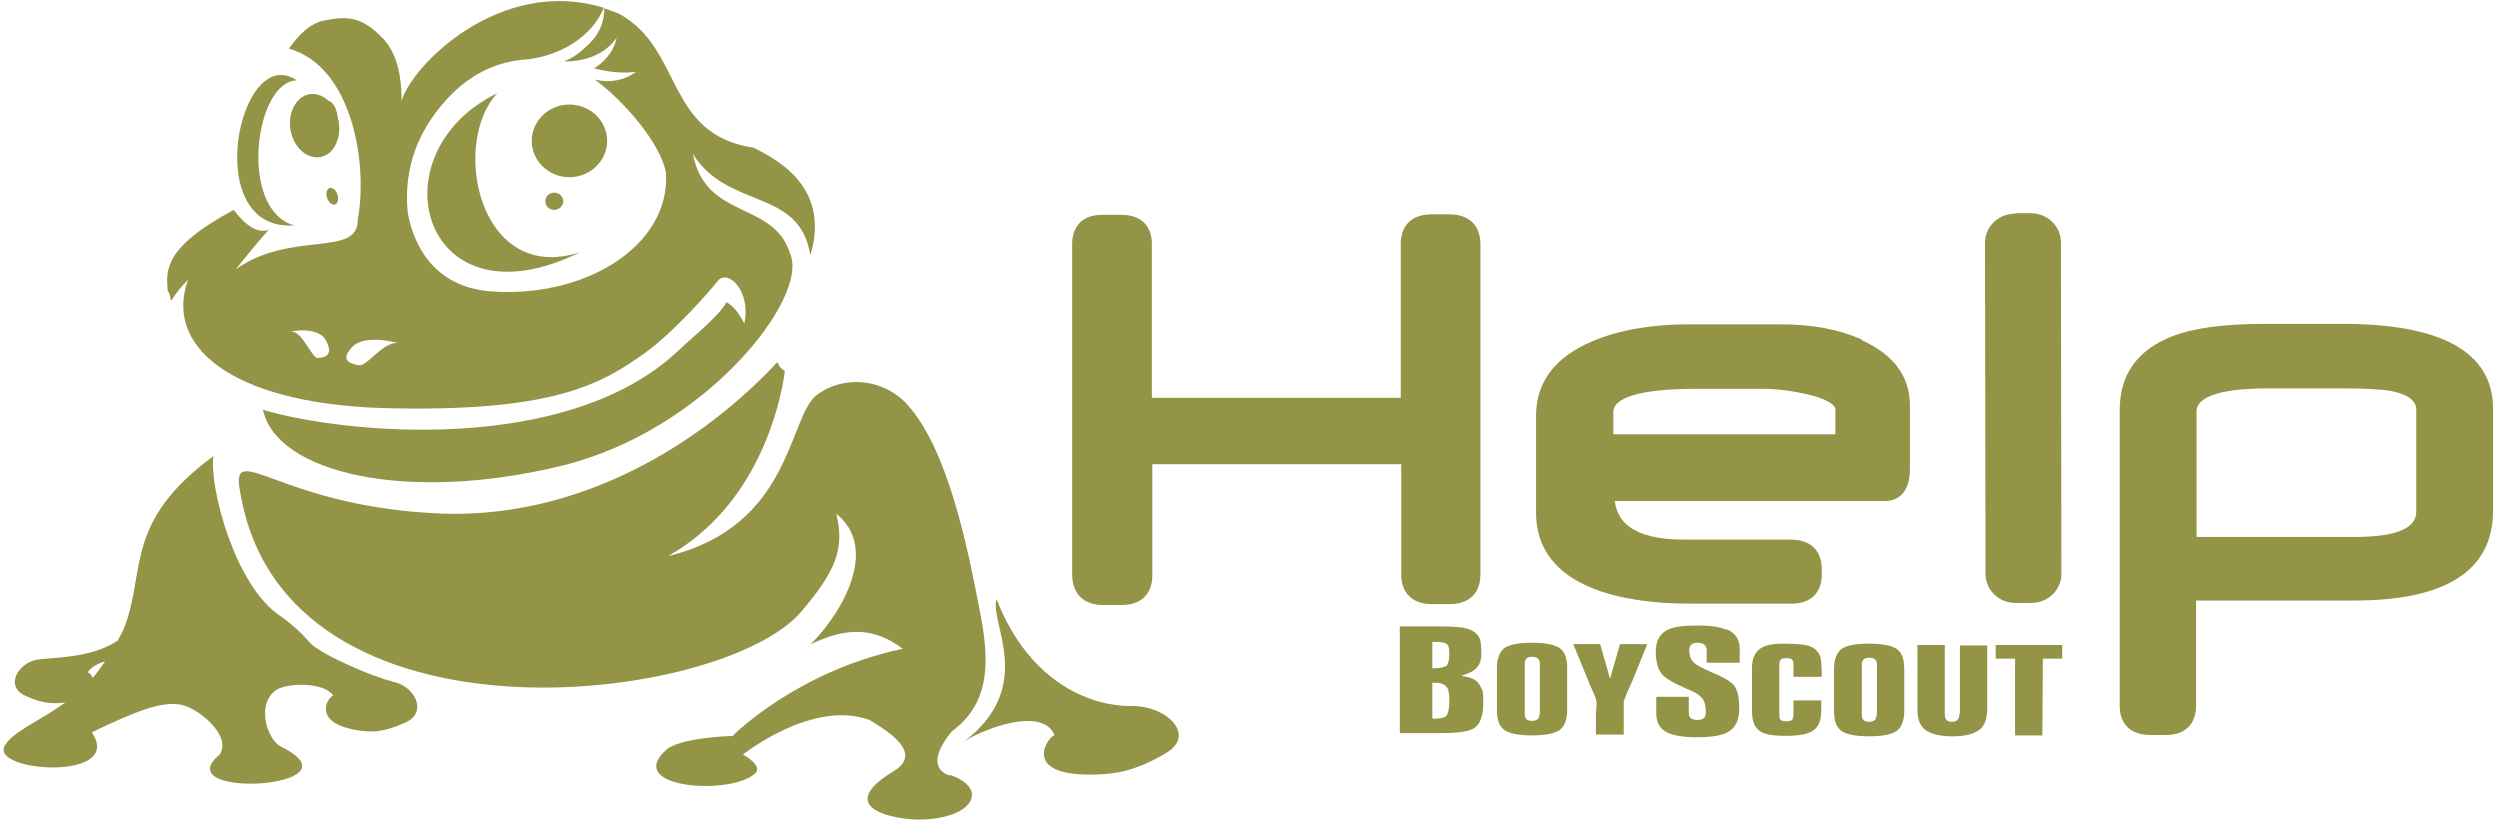 <svg width="196" height="65" viewBox="0 0 196 65" fill="none" xmlns="http://www.w3.org/2000/svg">
<path d="M135.321 49.36C134.841 49.146 134.065 49.039 133.104 49.039C131.958 49.039 131.145 49.146 130.701 49.395C130.11 49.716 129.814 50.25 129.814 51.105C129.814 51.853 129.962 52.422 130.257 52.814C130.479 53.099 130.886 53.348 131.44 53.633C131.921 53.847 132.364 54.061 132.845 54.274C133.325 54.524 133.584 54.844 133.658 55.165C133.695 55.307 133.732 55.556 133.732 55.877C133.732 56.269 133.51 56.447 133.104 56.447C132.623 56.447 132.401 56.269 132.401 55.877V54.63H129.851V55.913C129.851 56.66 130.147 57.159 130.738 57.444C131.218 57.658 131.958 57.8 132.993 57.8C134.212 57.8 135.026 57.658 135.506 57.373C136.06 57.052 136.356 56.447 136.356 55.556C136.356 54.666 136.208 54.061 135.95 53.74C135.691 53.42 135.136 53.099 134.286 52.743C133.436 52.387 132.919 52.102 132.734 51.888C132.549 51.675 132.438 51.39 132.438 50.962C132.438 50.571 132.66 50.392 133.104 50.392C133.547 50.392 133.806 50.606 133.806 50.998V51.959H136.393V50.855C136.393 50.143 136.06 49.645 135.432 49.36H135.321Z" fill="#949447"/>
<path d="M116.176 54.06C116.028 53.632 115.769 53.312 115.363 53.169C115.141 53.098 114.882 53.027 114.55 52.991C115.141 52.813 115.585 52.6 115.806 52.315C116.028 52.065 116.139 51.709 116.139 51.175C116.139 50.712 116.102 50.356 116.028 50.107C115.843 49.608 115.326 49.287 114.513 49.181C114.106 49.145 113.589 49.109 112.923 49.109H109.745V57.479H112.775C114.18 57.479 115.104 57.372 115.511 57.123C116.028 56.838 116.287 56.161 116.287 55.128C116.287 54.63 116.287 54.238 116.176 53.989V54.06ZM113.478 56.019C113.33 56.232 113.034 56.339 112.554 56.339H112.295V53.526H112.554C113.034 53.526 113.367 53.704 113.515 54.024C113.589 54.202 113.626 54.523 113.626 54.986C113.626 55.484 113.552 55.84 113.441 56.054L113.478 56.019ZM113.478 52.172C113.478 52.172 113.071 52.386 112.628 52.386H112.295V50.32H112.554C113.034 50.32 113.33 50.392 113.478 50.534C113.589 50.641 113.626 50.89 113.626 51.282C113.626 51.709 113.552 51.994 113.441 52.137L113.478 52.172Z" fill="#949447"/>
<path d="M142.824 53.061C142.824 52.242 142.787 51.707 142.713 51.494C142.529 50.924 142.048 50.603 141.272 50.532C140.939 50.497 140.496 50.461 140.015 50.461C139.572 50.461 139.202 50.461 138.869 50.532C137.871 50.675 137.354 51.28 137.354 52.384V55.732C137.354 56.48 137.539 57.014 137.945 57.299C138.315 57.584 139.017 57.691 140.015 57.691C141.013 57.691 141.752 57.548 142.122 57.299C142.566 57.014 142.787 56.48 142.787 55.732V54.913H140.607V56.088C140.607 56.088 140.57 56.373 140.496 56.444C140.422 56.515 140.274 56.551 140.052 56.551C139.83 56.551 139.683 56.515 139.609 56.444C139.535 56.373 139.498 56.23 139.498 56.088V52.064C139.498 52.064 139.535 51.779 139.609 51.707C139.683 51.636 139.83 51.601 140.052 51.601C140.274 51.601 140.422 51.636 140.496 51.707C140.57 51.779 140.607 51.921 140.607 52.064V53.061H142.787H142.824Z" fill="#949447"/>
<path d="M122.238 50.782C121.831 50.533 121.129 50.391 120.094 50.391C119.059 50.391 118.357 50.533 117.987 50.782C117.581 51.067 117.359 51.602 117.359 52.385V55.661C117.359 56.445 117.544 56.979 117.987 57.264C118.357 57.514 119.096 57.656 120.094 57.656C121.129 57.656 121.831 57.514 122.238 57.264C122.644 56.979 122.866 56.445 122.866 55.661V52.385C122.866 51.602 122.681 51.067 122.238 50.782ZM120.685 56.018C120.685 56.338 120.501 56.516 120.094 56.516C119.724 56.516 119.54 56.338 119.54 56.018V51.993C119.54 51.673 119.724 51.495 120.131 51.495C120.501 51.495 120.722 51.673 120.722 51.993V56.018H120.685Z" fill="#949447"/>
<path d="M126.266 53.349L125.453 50.5H123.346L124.566 53.492C124.566 53.563 124.714 53.812 124.899 54.239C125.009 54.489 125.12 54.738 125.157 54.987C125.157 55.13 125.194 55.272 125.157 55.415C125.157 55.664 125.12 55.806 125.12 55.842V57.587H127.301V55.842C127.301 55.842 127.301 55.664 127.301 55.415C127.301 55.272 127.301 55.094 127.301 54.987C127.56 54.275 127.782 53.812 127.929 53.492L129.149 50.5H127.005L126.192 53.349H126.266Z" fill="#949447"/>
<path d="M156.463 51.639H157.979V57.658H160.123L160.16 51.639H161.675V50.57H156.463V51.639Z" fill="#949447"/>
<path d="M153.618 55.948C153.618 56.375 153.434 56.589 153.027 56.589C152.657 56.589 152.473 56.411 152.473 56.019V50.57H150.329V55.627C150.329 56.375 150.514 56.91 150.957 57.23C151.401 57.551 152.103 57.729 153.064 57.729C154.062 57.729 154.764 57.551 155.208 57.195C155.614 56.874 155.799 56.304 155.799 55.521V50.606H153.655V55.984L153.618 55.948Z" fill="#949447"/>
<path d="M148.666 50.853C148.259 50.603 147.557 50.461 146.522 50.461C145.487 50.461 144.785 50.603 144.415 50.853C144.008 51.138 143.787 51.672 143.787 52.455V55.732C143.787 56.515 143.971 57.05 144.415 57.334C144.785 57.584 145.524 57.726 146.522 57.726C147.557 57.726 148.259 57.584 148.666 57.334C149.072 57.05 149.294 56.515 149.294 55.732V52.455C149.294 51.672 149.109 51.138 148.666 50.853ZM147.113 56.088C147.113 56.408 146.928 56.587 146.522 56.587C146.152 56.587 145.967 56.408 145.967 56.088V52.064C145.967 51.743 146.152 51.565 146.559 51.565C146.928 51.565 147.15 51.743 147.15 52.064V56.088H147.113Z" fill="#949447"/>
<path d="M183.483 25.391H177.569C174.354 25.391 171.951 25.712 170.251 26.388C167.553 27.457 166.185 29.38 166.185 32.158V55.343C166.185 56.803 167.072 57.622 168.588 57.622H169.807C171.323 57.622 172.173 56.767 172.173 55.307V47.08H184.629C191.799 47.08 195.458 44.694 195.458 40.029V32.051C195.458 27.599 191.393 25.355 183.483 25.391ZM189.434 40.135C189.434 41.417 187.844 42.094 184.666 42.094H172.21V32.265C172.21 30.662 175.721 30.448 177.828 30.448H183.557C185.368 30.448 186.625 30.52 187.327 30.626C189.434 31.018 189.434 31.873 189.434 32.158V40.171V40.135Z" fill="#949447"/>
<path d="M109.856 45.047C109.856 46.507 110.743 47.362 112.259 47.362H113.663C115.179 47.362 116.066 46.507 116.066 45.047V19.084C116.029 17.624 115.142 16.805 113.626 16.805H112.222C110.706 16.805 109.819 17.659 109.819 19.12V31.193H90.304V19.12C90.304 17.659 89.416 16.84 87.901 16.84H86.423C84.907 16.84 84.057 17.695 84.057 19.155V45.118C84.094 46.578 84.981 47.433 86.46 47.433H87.938C89.454 47.433 90.341 46.578 90.341 45.118V36.392H109.856V45.118V45.047Z" fill="#949447"/>
<path d="M146.005 26.637C144.193 25.817 142.05 25.426 139.573 25.426H132.366C129.446 25.426 126.895 25.889 124.863 26.744C121.906 27.99 120.427 29.949 120.427 32.62V40.206C120.427 42.948 121.943 44.978 124.937 46.153C126.932 46.937 129.483 47.328 132.588 47.328H140.46C141.976 47.328 142.826 46.474 142.826 45.014V44.622C142.826 43.162 141.939 42.307 140.423 42.307H132.07C127.783 42.307 126.785 40.74 126.6 39.28H147.779C148.518 39.28 149.738 38.924 149.738 36.751V31.801C149.738 29.521 148.481 27.812 145.968 26.672L146.005 26.637ZM143.898 34.044H126.489V32.299C126.489 31.124 128.781 30.483 132.957 30.483H138.169C139.278 30.483 140.423 30.625 141.68 30.91C143.085 31.231 143.898 31.694 143.898 32.121V34.044Z" fill="#949447"/>
<path d="M157.987 16.716L159.207 16.714C160.537 16.712 161.574 17.744 161.576 18.99L161.613 44.988C161.615 46.27 160.545 47.269 159.251 47.271L158.031 47.273C156.701 47.274 155.664 46.243 155.663 44.996L155.625 19.034C155.623 17.752 156.694 16.753 157.987 16.751L157.987 16.716Z" fill="#949447"/>
<path d="M88.663 55.35C85.891 55.385 80.827 53.854 78.129 46.98C77.537 48.797 81.307 53.854 75.504 58.199C76.65 57.344 81.677 55.243 82.675 57.629C82.084 57.843 80.162 60.728 85.41 60.728C87.406 60.728 88.958 60.478 91.398 59.054C93.837 57.629 91.472 55.314 88.7 55.35H88.663Z" fill="#949447"/>
<path d="M23.057 17.67C18.659 16.424 19.989 6.309 23.279 6.309C18.733 3.175 15.628 18.204 23.057 17.67Z" fill="#949447"/>
<path d="M26.495 9.3C26.421 8.552 26.125 7.982 25.755 7.911C25.349 7.519 24.831 7.306 24.314 7.377C23.279 7.519 22.577 8.73 22.762 10.084C22.946 11.437 23.944 12.434 25.016 12.327C26.088 12.22 26.753 10.974 26.569 9.621C26.569 9.514 26.532 9.442 26.495 9.336V9.3Z" fill="#949447"/>
<path d="M25.829 14.748C25.607 14.819 25.533 15.175 25.644 15.531C25.792 15.888 26.051 16.101 26.273 16.03C26.494 15.959 26.568 15.603 26.457 15.247C26.346 14.89 26.051 14.677 25.829 14.748Z" fill="#949447"/>
<path d="M43.46 16.459C43.829 16.459 44.162 16.138 44.162 15.782C44.162 15.426 43.866 15.105 43.46 15.105C43.053 15.105 42.757 15.39 42.757 15.782C42.757 16.174 43.09 16.459 43.46 16.459Z" fill="#949447"/>
<path d="M47.6 11.044C47.6 9.477 46.269 8.195 44.643 8.195C43.017 8.195 41.686 9.477 41.686 11.044C41.686 12.611 43.017 13.894 44.643 13.894C46.269 13.894 47.6 12.611 47.6 11.044Z" fill="#949447"/>
<path d="M74.434 60.8C72.771 60.194 73.621 58.52 74.656 57.309C77.908 54.923 77.465 51.219 76.799 47.8C75.801 42.601 74.286 35.264 71.181 31.774C69.407 29.744 66.265 29.317 64.048 30.955C61.793 32.629 62.126 41.247 52.368 43.598C59.317 39.716 61.165 31.881 61.534 29.103C61.239 28.925 61.054 28.675 60.943 28.391C55.288 34.481 45.419 41.034 33.629 40.215C21.579 39.467 17.994 34.338 18.844 38.648C22.355 59.446 56.692 55.208 62.828 47.943C65.452 44.844 66.265 43.064 65.563 40.286C68.705 42.743 66.524 47.48 63.567 50.507C66.598 49.047 68.668 49.296 70.775 50.863C62.384 52.644 57.432 57.701 57.432 57.701C57.432 57.701 53.699 57.772 52.331 58.698C48.783 61.726 56.951 62.402 59.095 60.728C60.019 60.087 58.245 59.161 58.245 59.161C58.245 59.161 63.715 54.781 68.187 56.455C69.518 57.274 72.475 59.019 70.035 60.479C65.267 63.364 70.183 64.29 72.179 64.254C76.282 64.183 77.576 61.832 74.508 60.764L74.434 60.8Z" fill="#949447"/>
<path d="M45.492 19.77C37.582 22.369 35.291 11.293 38.987 7.305C29.266 12.041 33.11 25.895 45.492 19.77Z" fill="#949447"/>
<path d="M13.447 23.546C13.779 23.012 14.186 22.478 14.74 21.944C12.892 27.036 17.919 31.559 29.821 31.987C43.275 32.379 47.118 30.135 50.556 27.677C52.885 26.004 55.73 22.727 56.285 22.015C57.061 21.053 58.909 22.834 58.355 25.363C57.948 24.579 57.505 23.974 56.95 23.689C56.47 24.721 53.919 26.752 53.291 27.393C44.494 35.797 26.827 33.981 20.617 32.129C21.689 37.115 31.964 39.466 44.051 36.51C55.324 33.767 63.492 23.297 61.94 19.878C60.646 15.711 55.324 17.278 54.326 12.078C57.061 16.459 62.716 14.714 63.529 20.02C65.266 14.322 60.24 12.221 59.094 11.58C52.108 10.547 53.587 3.816 48.523 1.074C48.116 0.896 47.747 0.789 47.377 0.646C47.377 2.534 46.231 3.424 45.492 4.065C45.197 4.315 44.753 4.599 44.236 4.813C44.236 4.813 44.236 4.813 44.273 4.813C45.64 4.849 47.414 4.35 48.338 2.961C48.116 4.208 47.118 5.027 46.601 5.347C46.601 5.347 46.564 5.347 46.527 5.347C47.192 5.525 48.523 5.81 49.854 5.632C48.967 6.309 47.784 6.523 46.638 6.238C48.967 7.947 51.886 11.366 52.219 13.61C52.515 19.379 45.714 23.439 38.359 22.834C33.554 22.407 32.26 18.489 31.964 16.637C31.706 13.93 32.26 10.761 35.106 7.698C36.769 5.917 38.691 4.956 40.761 4.706C40.761 4.706 41.02 4.671 41.168 4.671C41.352 4.671 41.537 4.635 41.722 4.599C43.866 4.279 46.379 2.961 47.34 0.611C39.246 -1.882 32.297 5.098 31.484 7.912C31.484 5.561 30.966 3.958 29.968 2.961C28.416 1.359 27.307 1.216 25.422 1.608C24.276 1.822 23.352 2.819 22.65 3.816C27.64 5.205 28.86 12.898 28.046 17.207C28.12 20.234 22.798 18.026 18.473 21.124C20.322 18.809 21.098 17.99 21.098 17.99C21.098 17.99 19.989 18.703 18.326 16.459C12.855 19.379 13.003 21.196 13.151 22.798C13.299 23.012 13.373 23.261 13.373 23.511L13.447 23.546ZM27.603 27.215C28.638 26.11 31.336 26.93 31.336 26.93C30.19 26.573 28.786 28.746 28.157 28.639C27.566 28.532 26.568 28.319 27.603 27.215ZM25.57 26.716C26.198 27.927 25.385 28.034 24.905 28.069C24.424 28.069 23.648 25.79 22.724 26.004C22.724 26.004 24.942 25.505 25.57 26.716Z" fill="#949447"/>
<path d="M30.671 53.391C29.525 53.177 25.127 51.325 24.314 50.399C24.092 50.15 23.87 49.936 23.686 49.723C23.242 49.295 22.761 48.868 22.096 48.369C18.363 46.054 16.367 37.934 16.737 35.762C9.751 40.855 11.414 44.772 9.788 49.082C9.64 49.509 9.418 49.83 9.234 50.221C7.127 51.646 3.948 51.539 2.913 51.717C1.361 52.002 0.4 53.818 1.952 54.531C3.32 55.172 4.17 55.207 5.131 55.065C3.024 56.596 0.991 57.344 0.363 58.484C-0.746 60.549 9.788 61.262 7.201 57.415C10.934 55.599 12.782 54.994 14.149 55.243C15.554 55.492 18.215 57.7 17.217 59.16C12.93 62.722 28.638 61.796 22.059 58.555C20.95 58.021 20.026 55.207 21.69 54.068C22.577 53.533 25.423 53.462 26.125 54.531C25.718 54.638 24.462 56.561 27.751 57.202C29.008 57.451 30.043 57.451 31.817 56.632C33.591 55.813 32.482 53.712 30.708 53.427L30.671 53.391ZM8.236 51.859C7.903 52.322 7.607 52.75 7.275 53.142C7.164 52.892 6.979 52.714 6.868 52.714C7.164 52.287 7.681 52.002 8.236 51.859Z" fill="#949447"/>
</svg>
